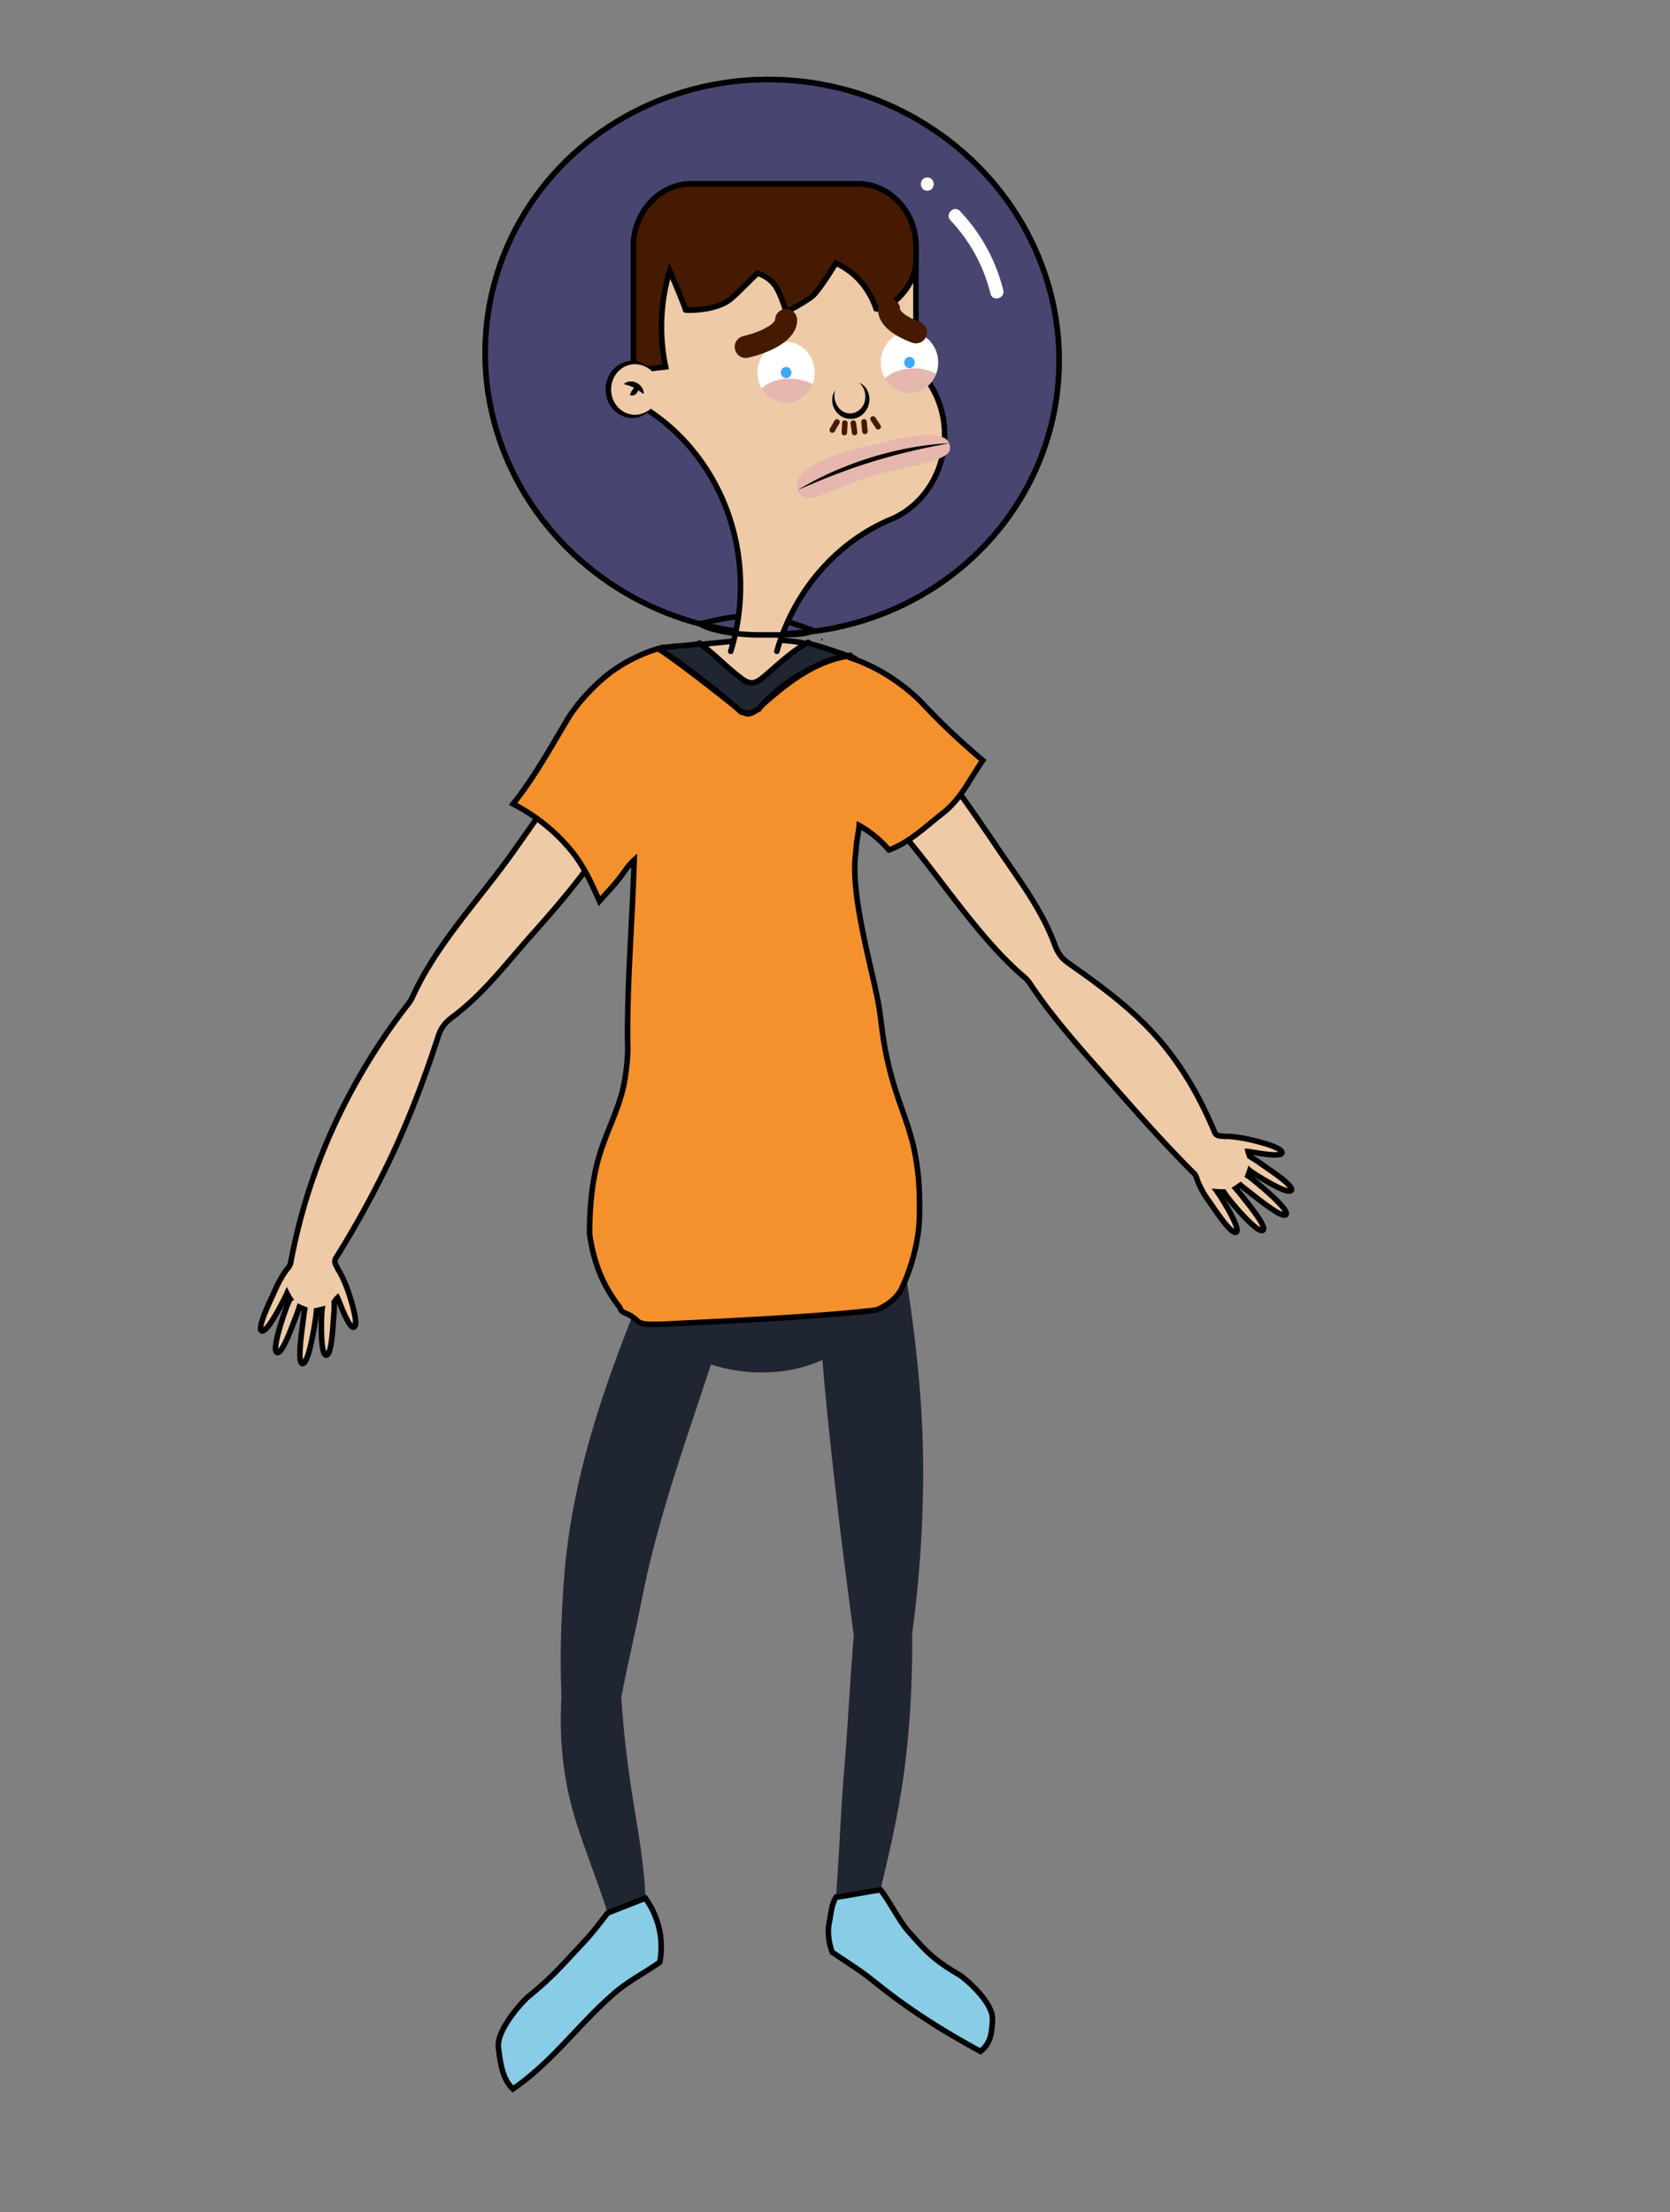 <svg xmlns="http://www.w3.org/2000/svg" viewBox="0 0 1510 2000"><rect x="0" y="0" width="1510" height="2000" fill="#808080" stroke="none"/><defs><style>.cls-1{fill:#1b1464;opacity:0.54;}.cls-1,.cls-10,.cls-12,.cls-13,.cls-3,.cls-5,.cls-6,.cls-7,.cls-8,.cls-9{stroke:#000;}.cls-1,.cls-10,.cls-12,.cls-13,.cls-16,.cls-17,.cls-3,.cls-5,.cls-6,.cls-7,.cls-8,.cls-9{stroke-miterlimit:10;}.cls-1,.cls-10,.cls-12,.cls-13,.cls-17,.cls-5,.cls-6,.cls-7,.cls-8,.cls-9{stroke-width:5px;}.cls-10,.cls-16,.cls-17,.cls-2,.cls-3,.cls-9{fill:none;}.cls-3{stroke-width:2px;}.cls-4,.cls-8{fill:#202532;}.cls-5{fill:#89cce5;}.cls-12,.cls-18,.cls-6{fill:#efcaa6;}.cls-7{fill:#f4912d;}.cls-10,.cls-12,.cls-16,.cls-17{stroke-linecap:round;}.cls-11{fill:#fff;}.cls-13{fill:#461a00;}.cls-14{fill:#e6b7af;}.cls-15{fill:#3fa9f5;}.cls-16,.cls-17{stroke:#461a00;}.cls-16{stroke-width:20px;}</style></defs><title>Asset 11</title><g id="Layer_2" data-name="Layer 2"><g id="_4" data-name="4"><ellipse class="cls-1" cx="698.22" cy="322.45" rx="250.24" ry="259.83" transform="translate(253.98 950.26) rotate(-79.51)"/><rect class="cls-2" width="1510" height="2000"/><path class="cls-3" d="M591,592.89c-1.76.55-3.51,1.11-5.26,1.7A52,52,0,0,1,591,592.89Z"/><path class="cls-3" d="M585.07,944q.43,4,.71,8Q585.43,948,585.07,944Z"/><path class="cls-3" d="M634.64,1202.51c60.43-5.55,120.89-12.38,181-20a43.92,43.92,0,0,0,6.68-1.47"/><path class="cls-3" d="M592.84,592.33l-1.86.56"/><path class="cls-3" d="M743.56,578l-.78.35"/><path class="cls-4" d="M580.57,1444.9c-5.9,30.07-13.14,59.77-18.83,89.76,2.16,32.3,5.84,63.58,11.14,95.78,4.6,28,9.71,57,10.72,85.6-11.39,4.53-22.71,9.1-34.21,13.42-8.47-27.39-20.28-55.84-28.66-82.78-11.73-37.7-15.32-74.29-13.05-113-1.59-36.26-.39-70.77,2.38-107.38,7.56-100.16,43.15-193.25,81.77-285.36,6.66-21.34,23.58-33.76,44.81-26.31s34.38,25.2,27.91,48.38C638.14,1257.63,599.76,1347.23,580.57,1444.9Z"/><path class="cls-5" d="M583.55,1716.16a76.8,76.8,0,0,1,12.89,29.48,75.77,75.77,0,0,1,.15,28.36c-13,9.22-28.07,16.9-40.12,27.2-33.31,28.48-55.7,61.83-92.61,87.41-10.17-9.27-11.65-25.76-13.17-37.24-2.15-16.26,22.6-42.69,27-46.28,23.35-18.92,32.27-30.35,49.65-48.66,8-8.42,14.81-17.66,22.09-26.88C560.79,1725.09,572.14,1720.56,583.55,1716.16Z"/><path class="cls-4" d="M834.64,1318.05a1084.5,1084.5,0,0,1-9.87,158.69c.31,42.88-1.81,85.18-7.64,127.69-4.8,35-12.76,69.66-21,104-13.5,2.26-26.76,4.81-40.25,6.82,2.92-38.15,4.22-76.61,7.4-114.72,3.38-40.58,5.29-81,8.7-121.65-5.25-40.29-10.78-82-15.36-122.11-8.8-77.23-17.19-153.6-18-231.19a6.85,6.85,0,0,1,0-1c2.74-22.64,14.07-37.49,38.06-38s35,14,37.67,36.4C825.13,1187.81,833.79,1252.09,834.64,1318.05Z"/><path class="cls-5" d="M755.89,1715.23c-4.4,7.41-4.23,14.31-6.18,23.3-1.7,7.84-.33,18.34,2.76,26.46,12.34,8.3,26.23,17,37.57,26.21,31.36,25.41,61.4,44.38,96.53,63.51,9.78-8,10.06-17.23,10.81-28.44,1.06-15.87-24.9-37.81-29.54-40.54-24.41-14.38-30.18-21.22-46.83-40-7.65-8.62-16.71-26.89-24.87-37.17C782.63,1710.5,769.36,1713.43,755.89,1715.23Z"/><path class="cls-6" d="M567.33,722.18c-19.11,46.48-55.11,87.6-87.68,124.29-23.3,26.23-42.78,52.29-70.39,72.92-6.71,5-10.45,9.7-13,17.47-12,37-25.77,73.37-42.32,108.61a901.54,901.54,0,0,1-50.18,91.8c-1.29,2.08-1.15,4-.2,6.18.59,1.36,1.51,2.72,2.16,4.39,3.08,4.05,7.24,14.46,8.56,18.15,2.31,6.43,10.4,31.26,5.92,33.79s-13.4-23.43-15-26.51c-1,1-1.9,2.41-3,3.72.07,2.09-.09,8.83-.27,10.34-.7,5.84-1.56,38.25-7,37.88s-4.39-32.9-4-38.39c0-.37.16-2.57.23-3-1.66.45-3.31.75-5,1.09-.05,1.17-.53,5.39-.67,6.36-.9,6.4-6.4,42.16-12,41.55s.63-36.9,1.1-43c.06-.88.74-4.93.91-6-1.67-.67-3.25-1.38-4.85-2.11-.34,1.07-1.74,5.28-2.08,6.06-2.17,5.07-13.06,37.14-18.08,35s5.68-33,7.84-39c.55-1.54,3-7.57,4-9.46a55.78,55.78,0,0,1-2.88-5.08s-.41.89-.46,1c-2.17,4.85-17.61,35.62-22.41,33s9.91-31.4,12.71-38.08c1.8-4.31,7.33-14.6,11.26-18.88a12.21,12.21,0,0,0,1.14-1.82,7,7,0,0,0,1.17-3,528.54,528.54,0,0,1,37.43-119.8,558.1,558.1,0,0,1,68.13-113.13,34.41,34.41,0,0,0,5.29-8.74c21.95-47.6,60.61-87.57,90.7-130.21,20.67-29.28,41.11-59,64-86.63,0,0,.05-.16.05-.2,1.89-24.14,17.08-39.82,41.38-38,20.5,1.5,34.46,15.3,35.89,35.82C607.44,704.93,591.54,720.08,567.33,722.18Z"/><path class="cls-6" d="M809.23,650.78c36.08,31.25,67.64,78.85,94.13,117.93,18.94,27.95,38.77,54,50.29,85.31,2.8,7.61,6.15,12.35,12.4,16.73,29.78,20.89,58.9,42.22,82.72,70,21.38,25,36.86,52.74,49.52,83,.89,2.11,2.41,2.93,4.64,3.24,1.38.2,3,.16,4.66.47,5-.45,15.83,1.45,19.61,2.22,6.59,1.34,32.14,7.3,31.91,12.39s-27.1-.77-30.61-1c.29,1.36,1,2.83,1.53,4.47,1.8,1,7.51,4.63,8.69,5.53,4.52,3.49,32,20.8,28.84,25.11s-30.47-13-35.11-16.19c-.32-.22-2.12-1.44-2.42-1.7-.49,1.63-1.12,3.15-1.74,4.78,1,.62,4.36,3.19,5.11,3.79,4.88,3.92,32.83,26.86,29.31,31.2s-31.26-19.22-36.34-22.82c-.73-.51-3.84-3.11-4.65-3.81-1.47,1.07-2.92,2-4.4,3,.74.82,3.63,4.16,4.11,4.83,3.12,4.31,25,29.89,20.45,33s-25.25-21.43-29.33-26.42c-1-1.28-4.9-6.34-6-8.17a55,55,0,0,1-5.93-.18s.56.8.63.9c3,4.19,21.23,32.91,16.48,35.58s-21.7-24.25-26-30c-2.78-3.72-8.3-13.48-9.69-19a11.64,11.64,0,0,0-.87-1.88,7.06,7.06,0,0,0-1.76-2.47c-25.72-25.54-49.29-52.29-73.46-79.75-25.51-29-52.57-58.45-74.2-91a30.39,30.39,0,0,0-6.66-7.37c-37.57-32.47-69.71-81.21-101.88-120.46-22.1-27-45-56.49-63.48-86.65a.62.62,0,0,0-.22-.17c-22.48-9.63-31.74-29.23-22.19-51.61,8.05-18.88,25.57-27.66,45.29-22.34C806,607.42,814.88,627.65,809.23,650.78Z"/><path class="cls-4" d="M820.46,1111.05c-5.76,76.55-59.63,133-138.1,129.65s-128.28-63.66-130-139c-.09-3.87,1-7.64,1-11.35,88.77-2.75,177.38-4.16,266-9.24C820.58,1091.29,821.25,1100.61,820.46,1111.05Z"/><path class="cls-7" d="M831.36,1099.18c-.33,21.4-6.71,46.6-16.69,66.83l-.19.38c-4.71,8.33-12.6,13.66-20.71,17.42-1.88.88-8,1.29-10.27,1.54-45.68,5.13-127.57,9.07-163.16,10.81s-12.56.8-21.72,1.07c-28.62.87-16.11-2.81-33.76-10.33-4.23-1.8-3.7-3.93-4.63-5.12-15.78-20.35-23.6-41.43-27.15-66.21,0-21.7,1.73-43.54,7.07-64.5,5.71-22.35,15.77-40,22.21-63,2.95-10.52,5.2-27.93,5.25-40,0,0,0-.25,0-.31,0-2.63-.15-5.4-.17-8-.3-54.12,4.38-108.18,6-162.25-4.29,3.92-7.75,8.78-11.07,13.41-6.18,8.62-13.47,15.89-20.36,23.78-7.47-16.77-14.44-32.5-26.47-46.82a164.49,164.49,0,0,0-51.63-41c19.75-24.89,32.65-49,49.68-77.26,8.41-14,25.36-32.3,40.52-43.19a146.9,146.9,0,0,1,34.42-17.9c2.09-.73,3.78-1.28,5.76-1.91a2,2,0,0,1,1.08-.16c25.2,17.19,49.14,36.44,73.06,55.2,6.74,5.29,10.48,4.87,17.28-1.19,23-20.5,48.09-41.56,79.75-47.14a16.36,16.36,0,0,1,2.91,1.11c.16,0,.32.24.53.31,24.17,7.74,49.17,24.22,65.75,41.78,18.56,19.66,34.26,34.1,53.95,51-11.71,16.63-19.57,34.75-36.09,47.6-15.69,12.21-29.73,26.26-48.75,33.34a99.18,99.18,0,0,0-26.9-22.18c-.83,8.63-2.41,12.59-3,24.11-6,40.32,17.48,113.54,21.6,144.48s1.91,14.39,2.52,18.95A286.5,286.5,0,0,0,805.2,970c7.25,28.19,17.67,48,22.43,74.63C831.09,1063.88,831.68,1078.15,831.36,1099.18Z"/><path class="cls-8" d="M766.57,592.89c-12.94,2.8,15.94-3.5-6.89,1.44s-57.77,26-73.64,46.82a8,8,0,0,1-1.29.59c-6.39,4-11,3.83-16.83,0,0,0,8.3,7.28-5.17-4.59s-46.6-37.77-66-49.73c.86-3,3-1.88,5.84-2.26,9.68-1.27,20.86-1.58,30.59-3.28,4.54,3.47-6-4.71,3.06,2.42s24.08,21.25,34.66,29.6c6,4.76,13.09,4.3,18.93-1.35,9.54-9.22,26.51-23.51,36.58-29.39s-1.47.88,3.36-2C742.14,584.52,754,588.46,766.57,592.89Z"/><path class="cls-6" d="M728.91,581.79c-14.23,7.81-27,20.68-38.9,30.56-7.32,6.06-11.88,6.66-19.16,1.37-12.79-9.29-24-21.63-36.88-31.12C665.37,579.35,697.7,575.48,728.91,581.79Z"/><ellipse class="cls-9" cx="698.22" cy="322.45" rx="250.24" ry="259.83" transform="translate(253.98 950.26) rotate(-79.51)"/><path class="cls-10" d="M633,564c12.12-2.69,31-8.11,51-7,20.92,1.16,39,8.77,51,13"/><path class="cls-11" d="M838.45,172.43c7.72,0,7.73-12,0-12s-7.73,12,0,12Z"/><path class="cls-11" d="M859.41,199.22a147.4,147.4,0,0,1,36.16,66.33c1.84,7.49,13.42,4.32,11.57-3.19a159.6,159.6,0,0,0-39.24-71.62c-5.32-5.62-13.8,2.88-8.49,8.48Z"/><path class="cls-12" d="M660.7,588.87a196.86,196.86,0,0,0,8.39-45.22q.45-6.72.45-13.56C669.54,480,651.06,434.52,621,401a176.3,176.3,0,0,0-44.66-36,59.45,59.45,0,0,1-3.55-20.3V222.65c0-31.09,23.8-56.52,52.88-56.52H775.31c29.08,0,52.88,25.43,52.88,56.52V331.91a84.28,84.28,0,0,1,25.91,61.41c0,33.78-19.12,62.78-46.42,75.32q-2.2.9-4.38,1.84c-33.77,14.79-62.23,40.57-81.5,73.17a191.75,191.75,0,0,0-19.37,45.22"/><path class="cls-13" d="M828.19,222.65v13c0,25.43-26.4,46.38-36,43.51A71.86,71.86,0,0,0,775.84,252a66.33,66.33,0,0,0-10.91-9,63.88,63.88,0,0,0-9.19-5.08c-14.89,24.57-20.62,29.39-20.62,29.39-7.56,6.34-24.33,14.69-24.33,14.69s-4.5-15.68-9.52-23.17c-4.69-7-11.63-10.26-16.39-11.87-21.92,21.8-24.79,24.8-31.2,27.69-15,6.8-33.82,5.87-33.85,5.66h0c.35-.37-3.47-10.09-14.28-35.6a176.82,176.82,0,0,0-3.7,87L572.77,335V222.65c0-31.09,23.8-56.52,52.88-56.52H775.31C804.39,166.13,828.19,191.56,828.19,222.65Z"/><path d="M777,346a15.12,15.12,0,0,1,6.92,6.45,17.77,17.77,0,0,1,2.18,9.67,19.43,19.43,0,0,1-1,5,19.69,19.69,0,0,1-2.43,4.6,16.64,16.64,0,0,1-13.72,7,18,18,0,0,1-5.25-.94,17.45,17.45,0,0,1-4.62-2.54,18.36,18.36,0,0,1-3.55-3.77c-3.95-5.67-4-13.4-.48-18.58a18,18,0,0,0,3.59,16.18,17.25,17.25,0,0,0,3,2.6,15.23,15.23,0,0,0,3.51,1.61,12.76,12.76,0,0,0,7.51-.13,14.69,14.69,0,0,0,9.52-11.54A17.27,17.27,0,0,0,777,346Z"/><ellipse class="cls-11" cx="710.79" cy="336.81" rx="25.91" ry="27.69"/><path class="cls-14" d="M734.79,347.28c-3.86,10.11-13.16,17.22-24,17.22a25.62,25.62,0,0,1-22.18-13.36c7.22-6.55,18.63-10,31-8.49A45.39,45.39,0,0,1,734.79,347.28Z"/><ellipse class="cls-15" cx="710.79" cy="336.81" rx="4.76" ry="5.09"/><path class="cls-11" d="M848.29,327.77a29.41,29.41,0,0,1-1.92,10.47,45.39,45.39,0,0,0-15.19-4.64c-12.35-1.53-23.77,1.95-31,8.5a29,29,0,0,1-3.74-14.33c0-15.3,11.6-27.7,25.91-27.7S848.29,312.47,848.29,327.77Z"/><path class="cls-14" d="M846.37,338.24c-3.86,10.1-13.15,17.22-24,17.22A25.59,25.59,0,0,1,800.2,342.1c7.21-6.55,18.63-10,31-8.5A45.39,45.39,0,0,1,846.37,338.24Z"/><ellipse class="cls-15" cx="822.37" cy="327.77" rx="4.76" ry="5.09"/><path class="cls-16" d="M674.3,313.64c22.41-5.3,36.83-15.26,36.49-24.3"/><path class="cls-16" d="M828.19,300.43c-15.31-5.56-24.58-13.42-24.31-20.7"/><line class="cls-17" x1="756.8" y1="381.46" x2="752.57" y2="388.8"/><line class="cls-17" x1="763.91" y1="382.52" x2="763.44" y2="391.13"/><line class="cls-17" x1="771.54" y1="382.56" x2="772.73" y2="391.09"/><line class="cls-17" x1="781.27" y1="381.4" x2="782.04" y2="389.99"/><line class="cls-17" x1="789.38" y1="378.78" x2="794.03" y2="385.83"/><path class="cls-14" d="M788,402.37c16.71-3.61,69.2-19.08,70.91,1.3a13.19,13.19,0,0,1,0,2.65c-1.15,10.57-38.4,15.23-65.57,22.61-33.32,9-63.09,29.8-70.86,16.95a16.82,16.82,0,0,1-1-1.91C711.81,422.29,765,407.33,788,402.37Z"/><path class="cls-14" d="M858.86,400.67a389.18,389.18,0,0,0-71.12,15,396.77,396.77,0,0,0-66.37,27.41"/><path d="M858.86,400.67c-11.88,2.2-23.68,4.55-35.37,7.31-5.84,1.41-11.67,2.82-17.46,4.43s-11.56,3.21-17.28,5-11.43,3.63-17.1,5.61-11.29,4.06-16.91,6.17c-11.22,4.31-22.3,9-33.37,13.85a268.71,268.71,0,0,1,32.17-16.73c5.53-2.48,11.17-4.7,16.83-6.85s11.42-4.05,17.2-5.87,11.64-3.4,17.52-4.85,11.8-2.76,17.76-3.82A264.59,264.59,0,0,1,858.86,400.67Z"/><path class="cls-18" d="M589.16,368.91a22,22,0,0,1-16.39,7.46c-12.56,0-22.74-10.88-22.74-24.3s10.18-24.3,22.74-24.3a22,22,0,0,1,16.39,7.46"/><path d="M589.16,368.91a21.4,21.4,0,0,1-11.48,8.14,23.17,23.17,0,0,1-3.62.71,30.7,30.7,0,0,1-3.72.11,24.37,24.37,0,0,1-7.3-1.68,24.8,24.8,0,0,1-6.43-3.95,26.09,26.09,0,0,1-4.94-5.74,27.16,27.16,0,0,1-3.08-6.92,27.26,27.26,0,0,1,0-15,27.45,27.45,0,0,1,3.09-6.93,25.83,25.83,0,0,1,4.94-5.74,24.74,24.74,0,0,1,6.43-3.95,24.37,24.37,0,0,1,7.3-1.68,30.7,30.7,0,0,1,3.72.11,23.17,23.17,0,0,1,3.62.71,21.38,21.38,0,0,1,11.48,8.15,23.35,23.35,0,0,0-12-5.76,25.51,25.51,0,0,0-3.25-.24,28.36,28.36,0,0,0-3.21.29,22.8,22.8,0,0,0-6,2,23.72,23.72,0,0,0-5.09,3.67,23.23,23.23,0,0,0-3.85,4.93,24.16,24.16,0,0,0-3.19,12,25.91,25.91,0,0,0,.81,6.2,23.65,23.65,0,0,0,2.38,5.77,23.32,23.32,0,0,0,3.84,4.94,23.83,23.83,0,0,0,5.1,3.68,23.22,23.22,0,0,0,6,2,31.3,31.3,0,0,0,3.22.28,23.81,23.81,0,0,0,3.25-.24A23.35,23.35,0,0,0,589.16,368.91Z"/><path class="cls-18" d="M569.6,357.15a10.79,10.79,0,0,0,4.76-3.95,12,12,0,0,0,1.85-4.81"/><path d="M569.6,357.15a24.91,24.91,0,0,1,1.24-3,11.61,11.61,0,0,1,1.2-2,11.46,11.46,0,0,1,1.59-1.74,20.66,20.66,0,0,1,2.58-2,5,5,0,0,1,1,3.51,6,6,0,0,1-1.21,3.23,6.16,6.16,0,0,1-2.78,2.1A4.82,4.82,0,0,1,569.6,357.15Z"/><path d="M564,347.26a9.06,9.06,0,0,1,5.65-2.35,11.89,11.89,0,0,1,6.15,1.3,12,12,0,0,1,4.62,4.21,9.38,9.38,0,0,1,1.56,5.89c-1.7-1.23-3.07-2.29-4.45-3.22a38.4,38.4,0,0,0-4-2.43,33.23,33.23,0,0,0-4.28-1.85C567.72,348.26,566.06,347.81,564,347.26Z"/><rect class="cls-2" x="429.45" y="102.5" width="550.08" height="550"/><path class="cls-10" d="M633,564c5.64,4.17,26.95,9.85,52,10,25.67.16,44.43.13,50-4"/></g></g></svg>